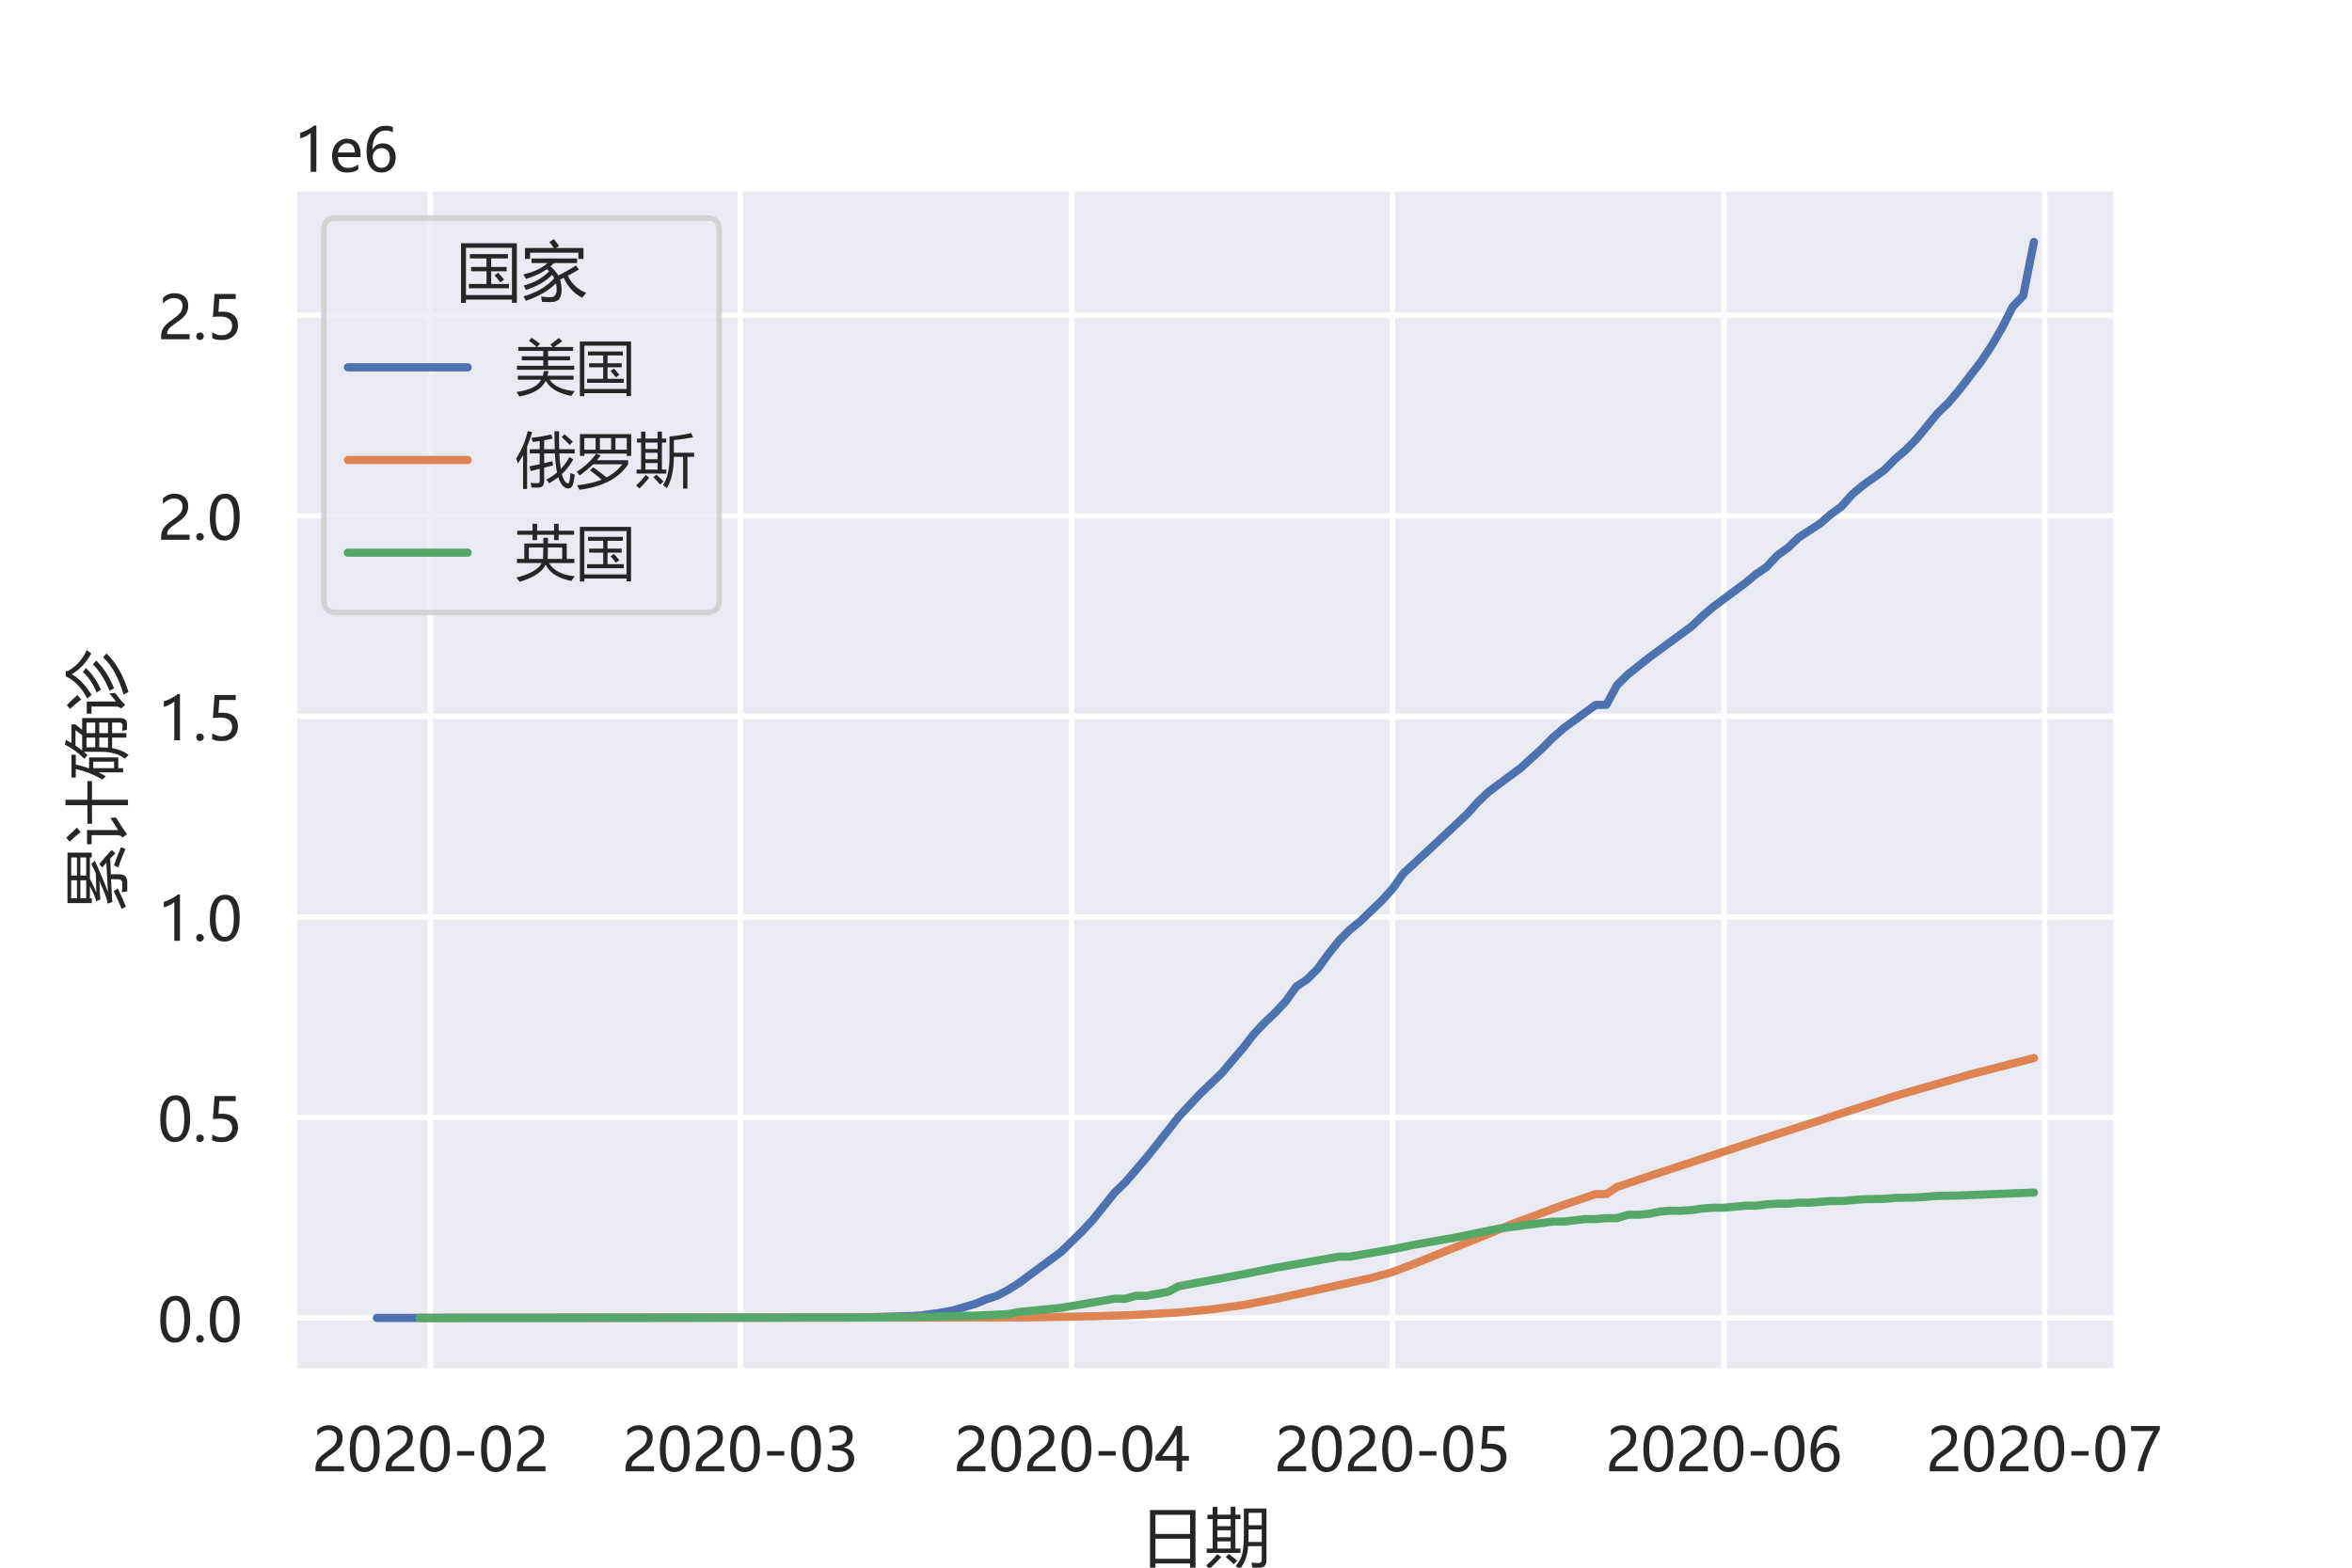 <?xml version="1.0" encoding="utf-8" standalone="no"?>
<!DOCTYPE svg PUBLIC "-//W3C//DTD SVG 1.1//EN"
  "http://www.w3.org/Graphics/SVG/1.1/DTD/svg11.dtd">
<!-- Created with matplotlib (https://matplotlib.org/) -->
<svg height="288pt" version="1.1" viewBox="0 0 432 288" width="432pt" xmlns="http://www.w3.org/2000/svg" xmlns:xlink="http://www.w3.org/1999/xlink">
 <defs>
  <style type="text/css">*{stroke-linecap:butt;stroke-linejoin:round;}</style>
 </defs>
 <g id="figure_1">
  <g id="patch_1">
   <path d="M 0 288 
L 432 288 
L 432 0 
L 0 0 
z
" style="fill:#ffffff;"/>
  </g>
  <g id="axes_1">
   <g id="patch_2">
    <path d="M 54 252 
L 388.8 252 
L 388.8 34.56 
L 54 34.56 
z
" style="fill:#eaeaf2;"/>
   </g>
   <g id="matplotlib.axis_1">
    <g id="xtick_1">
     <g id="line2d_1">
      <path clip-path="url(#p6499b16122)" d="M 79.036 252 
L 79.036 34.56 
" style="fill:none;stroke:#ffffff;stroke-linecap:round;"/>
     </g>
     <g id="text_1">
      <!-- 2020-02 -->
      <g style="fill:#262626;" transform="translate(57.305 270.293)scale(0.11 -0.11)">
       <defs>
        <path d="M 41.656 55.812 
Q 41.656 61.922 37.797 65.406 
Q 33.938 68.891 27.297 68.891 
Q 22.609 68.891 17.812 66.5 
Q 13.031 64.109 8.891 59.672 
L 8.891 68.953 
Q 12.594 72.797 17.297 74.844 
Q 22.016 76.906 28.375 76.906 
Q 38.625 76.906 44.875 71.406 
Q 51.125 65.922 51.125 56.547 
Q 51.125 48.188 47.281 42.078 
Q 43.453 35.984 34.188 29.594 
Q 24.703 23.047 21.5 20.219 
Q 18.312 17.391 17.031 14.797 
Q 15.766 12.203 15.766 8.5 
L 53.375 8.5 
L 53.375 0 
L 5.812 0 
L 5.812 3.766 
Q 5.812 10.297 7.594 14.859 
Q 9.375 19.438 13.469 23.75 
Q 17.578 28.078 26.266 34.125 
Q 35.156 40.375 38.406 45.094 
Q 41.656 49.812 41.656 55.812 
z
" id="MicrosoftYaHei-50"/>
        <path d="M 4.438 36.328 
Q 4.438 56.344 11.078 66.625 
Q 17.719 76.906 30.328 76.906 
Q 54.344 76.906 54.344 38.141 
Q 54.344 19 47.578 8.859 
Q 40.828 -1.266 28.609 -1.266 
Q 17.094 -1.266 10.766 8.344 
Q 4.438 17.969 4.438 36.328 
z
M 14.203 36.766 
Q 14.203 6.641 29.5 6.641 
Q 44.531 6.641 44.531 37.25 
Q 44.531 68.953 29.781 68.953 
Q 14.203 68.953 14.203 36.766 
z
" id="MicrosoftYaHei-48"/>
        <path d="M 36.375 26.266 
L 7.625 26.266 
L 7.625 33.641 
L 36.375 33.641 
z
" id="MicrosoftYaHei-45"/>
       </defs>
       <use xlink:href="#MicrosoftYaHei-50"/>
       <use x="58.643" xlink:href="#MicrosoftYaHei-48"/>
       <use x="117.285" xlink:href="#MicrosoftYaHei-50"/>
       <use x="175.928" xlink:href="#MicrosoftYaHei-48"/>
       <use x="234.57" xlink:href="#MicrosoftYaHei-45"/>
       <use x="277.832" xlink:href="#MicrosoftYaHei-48"/>
       <use x="336.475" xlink:href="#MicrosoftYaHei-50"/>
      </g>
     </g>
    </g>
    <g id="xtick_2">
     <g id="line2d_2">
      <path clip-path="url(#p6499b16122)" d="M 135.982 252 
L 135.982 34.56 
" style="fill:none;stroke:#ffffff;stroke-linecap:round;"/>
     </g>
     <g id="text_2">
      <!-- 2020-03 -->
      <g style="fill:#262626;" transform="translate(114.251 270.293)scale(0.11 -0.11)">
       <defs>
        <path d="M 6.984 12.641 
Q 14.75 6.641 24.516 6.641 
Q 32.328 6.641 36.891 10.469 
Q 41.453 14.312 41.453 20.75 
Q 41.453 35.109 20.906 35.109 
L 14.594 35.109 
L 14.594 43.016 
L 20.609 43.016 
Q 38.812 43.016 38.812 56.5 
Q 38.812 68.953 24.906 68.953 
Q 16.938 68.953 9.906 63.578 
L 9.906 72.609 
Q 17.328 76.906 27.25 76.906 
Q 36.922 76.906 42.781 71.844 
Q 48.641 66.797 48.641 58.734 
Q 48.641 43.891 33.5 39.656 
L 33.5 39.453 
Q 41.703 38.578 46.453 33.672 
Q 51.219 28.766 51.219 21.438 
Q 51.219 11.234 43.875 4.984 
Q 36.531 -1.266 24.312 -1.266 
Q 13.578 -1.266 6.984 2.734 
z
" id="MicrosoftYaHei-51"/>
       </defs>
       <use xlink:href="#MicrosoftYaHei-50"/>
       <use x="58.643" xlink:href="#MicrosoftYaHei-48"/>
       <use x="117.285" xlink:href="#MicrosoftYaHei-50"/>
       <use x="175.928" xlink:href="#MicrosoftYaHei-48"/>
       <use x="234.57" xlink:href="#MicrosoftYaHei-45"/>
       <use x="277.832" xlink:href="#MicrosoftYaHei-48"/>
       <use x="336.475" xlink:href="#MicrosoftYaHei-51"/>
      </g>
     </g>
    </g>
    <g id="xtick_3">
     <g id="line2d_3">
      <path clip-path="url(#p6499b16122)" d="M 196.855 252 
L 196.855 34.56 
" style="fill:none;stroke:#ffffff;stroke-linecap:round;"/>
     </g>
     <g id="text_3">
      <!-- 2020-04 -->
      <g style="fill:#262626;" transform="translate(175.124 270.293)scale(0.11 -0.11)">
       <defs>
        <path d="M 45.406 75.641 
L 45.406 25.688 
L 56.734 25.688 
L 56.734 17.781 
L 45.406 17.781 
L 45.406 0 
L 36.141 0 
L 36.141 17.781 
L 0.828 17.781 
L 0.828 25.25 
Q 10.25 35.844 19.766 49.656 
Q 29.297 63.484 35.5 75.641 
z
M 11.578 25.688 
L 36.141 25.688 
L 36.141 61.719 
Q 31.062 52.594 25.25 44.016 
Q 19.438 35.453 11.578 25.688 
z
" id="MicrosoftYaHei-52"/>
       </defs>
       <use xlink:href="#MicrosoftYaHei-50"/>
       <use x="58.643" xlink:href="#MicrosoftYaHei-48"/>
       <use x="117.285" xlink:href="#MicrosoftYaHei-50"/>
       <use x="175.928" xlink:href="#MicrosoftYaHei-48"/>
       <use x="234.57" xlink:href="#MicrosoftYaHei-45"/>
       <use x="277.832" xlink:href="#MicrosoftYaHei-48"/>
       <use x="336.475" xlink:href="#MicrosoftYaHei-52"/>
      </g>
     </g>
    </g>
    <g id="xtick_4">
     <g id="line2d_4">
      <path clip-path="url(#p6499b16122)" d="M 255.764 252 
L 255.764 34.56 
" style="fill:none;stroke:#ffffff;stroke-linecap:round;"/>
     </g>
     <g id="text_4">
      <!-- 2020-05 -->
      <g style="fill:#262626;" transform="translate(234.033 270.293)scale(0.11 -0.11)">
       <defs>
        <path d="M 51.469 23.344 
Q 51.469 12.25 44.109 5.469 
Q 36.766 -1.312 24.359 -1.312 
Q 13.719 -1.312 8.5 1.859 
L 8.5 11.625 
Q 16.156 6.641 24.125 6.641 
Q 32.031 6.641 36.891 11 
Q 41.75 15.375 41.75 22.609 
Q 41.75 29.828 36.688 33.859 
Q 31.641 37.891 22.406 37.891 
Q 15.281 37.891 9.578 37.25 
L 12.359 75.641 
L 47.703 75.641 
L 47.703 67.234 
L 20.406 67.234 
L 18.844 45.797 
L 25.734 46.094 
Q 37.75 46.094 44.609 40.109 
Q 51.469 34.125 51.469 23.344 
z
" id="MicrosoftYaHei-53"/>
       </defs>
       <use xlink:href="#MicrosoftYaHei-50"/>
       <use x="58.643" xlink:href="#MicrosoftYaHei-48"/>
       <use x="117.285" xlink:href="#MicrosoftYaHei-50"/>
       <use x="175.928" xlink:href="#MicrosoftYaHei-48"/>
       <use x="234.57" xlink:href="#MicrosoftYaHei-45"/>
       <use x="277.832" xlink:href="#MicrosoftYaHei-48"/>
       <use x="336.475" xlink:href="#MicrosoftYaHei-53"/>
      </g>
     </g>
    </g>
    <g id="xtick_5">
     <g id="line2d_5">
      <path clip-path="url(#p6499b16122)" d="M 316.636 252 
L 316.636 34.56 
" style="fill:none;stroke:#ffffff;stroke-linecap:round;"/>
     </g>
     <g id="text_5">
      <!-- 2020-06 -->
      <g style="fill:#262626;" transform="translate(294.905 270.293)scale(0.11 -0.11)">
       <defs>
        <path d="M 49.703 65.922 
Q 43.797 68.953 37.359 68.953 
Q 27.547 68.953 21.578 60.406 
Q 15.625 51.859 15.531 37.062 
L 15.766 37.062 
Q 21.141 47.469 32.906 47.469 
Q 42.719 47.469 48.578 41.062 
Q 54.438 34.672 54.438 24.078 
Q 54.438 12.984 47.672 5.859 
Q 40.922 -1.266 30.422 -1.266 
Q 18.891 -1.266 12.328 7.734 
Q 5.766 16.75 5.766 33.297 
Q 5.766 53.328 14.375 65.109 
Q 23 76.906 37.062 76.906 
Q 45.125 76.906 49.703 74.703 
z
M 16.109 24.75 
Q 16.109 17.281 20.094 11.953 
Q 24.078 6.641 30.672 6.641 
Q 36.922 6.641 40.828 11.234 
Q 44.734 15.828 44.734 23.047 
Q 44.734 30.859 41.047 35.203 
Q 37.359 39.547 30.562 39.547 
Q 24.125 39.547 20.109 35.156 
Q 16.109 30.766 16.109 24.75 
z
" id="MicrosoftYaHei-54"/>
       </defs>
       <use xlink:href="#MicrosoftYaHei-50"/>
       <use x="58.643" xlink:href="#MicrosoftYaHei-48"/>
       <use x="117.285" xlink:href="#MicrosoftYaHei-50"/>
       <use x="175.928" xlink:href="#MicrosoftYaHei-48"/>
       <use x="234.57" xlink:href="#MicrosoftYaHei-45"/>
       <use x="277.832" xlink:href="#MicrosoftYaHei-48"/>
       <use x="336.475" xlink:href="#MicrosoftYaHei-54"/>
      </g>
     </g>
    </g>
    <g id="xtick_6">
     <g id="line2d_6">
      <path clip-path="url(#p6499b16122)" d="M 375.545 252 
L 375.545 34.56 
" style="fill:none;stroke:#ffffff;stroke-linecap:round;"/>
     </g>
     <g id="text_6">
      <!-- 2020-07 -->
      <g style="fill:#262626;" transform="translate(353.814 270.293)scale(0.11 -0.11)">
       <defs>
        <path d="M 53.469 69.734 
Q 41.547 48.922 34.734 31.219 
Q 27.938 13.531 26.312 0 
L 16.359 0 
Q 18.172 13.328 24.906 30.422 
Q 31.641 47.516 42.922 67.188 
L 5.422 67.188 
L 5.422 75.641 
L 53.469 75.641 
z
" id="MicrosoftYaHei-55"/>
       </defs>
       <use xlink:href="#MicrosoftYaHei-50"/>
       <use x="58.643" xlink:href="#MicrosoftYaHei-48"/>
       <use x="117.285" xlink:href="#MicrosoftYaHei-50"/>
       <use x="175.928" xlink:href="#MicrosoftYaHei-48"/>
       <use x="234.57" xlink:href="#MicrosoftYaHei-45"/>
       <use x="277.832" xlink:href="#MicrosoftYaHei-48"/>
       <use x="336.475" xlink:href="#MicrosoftYaHei-55"/>
      </g>
     </g>
    </g>
    <g id="text_7">
     <!-- 日期 -->
     <g style="fill:#262626;" transform="translate(209.4 286.62)scale(0.12 -0.12)">
      <defs>
       <path d="M 15.234 76.703 
L 84.859 76.703 
L 84.859 -11.969 
L 76.562 -11.969 
L 76.562 -5.031 
L 23.531 -5.031 
L 23.531 -11.969 
L 15.234 -11.969 
z
M 23.531 32.859 
L 23.531 2.094 
L 76.562 2.094 
L 76.562 32.859 
z
M 23.531 69.391 
L 23.531 40.188 
L 76.562 40.188 
L 76.562 69.391 
z
" id="MicrosoftYaHei-26085"/>
       <path d="M 58.891 79.156 
L 93.453 79.156 
L 93.453 -0.047 
Q 93.453 -11.578 82.516 -11.578 
Q 77.047 -11.578 71.781 -11.281 
Q 71.391 -8.062 70.609 -3.766 
Q 77.734 -4.438 80.859 -4.438 
Q 86.234 -4.438 86.234 0.922 
L 86.234 21.438 
L 65.328 21.438 
Q 64.266 0.047 52.344 -14.109 
Q 49.703 -11.375 46.484 -8.641 
Q 54.391 0.438 56.547 10.203 
Q 58.891 19.578 58.891 42.828 
z
M 1.953 17.828 
L 11.141 17.828 
L 11.141 62.938 
L 3.125 62.938 
L 3.125 69.578 
L 11.141 69.578 
L 11.141 81.5 
L 18.359 81.5 
L 18.359 69.578 
L 38.672 69.578 
L 38.672 81.891 
L 45.906 81.891 
L 45.906 69.578 
L 53.812 69.578 
L 53.812 62.938 
L 45.906 62.938 
L 45.906 17.828 
L 53.719 17.828 
L 53.719 11.188 
L 1.953 11.188 
z
M 65.766 27.875 
L 86.234 27.875 
L 86.234 47.016 
L 66.109 47.016 
Q 66.219 34.422 65.766 27.875 
z
M 86.234 72.516 
L 66.109 72.516 
L 66.109 53.469 
L 86.234 53.469 
z
M 18.359 17.828 
L 38.672 17.828 
L 38.672 28.766 
L 18.359 28.766 
z
M 18.359 35.016 
L 38.672 35.016 
L 38.672 45.844 
L 18.359 45.844 
z
M 18.359 52.094 
L 38.672 52.094 
L 38.672 62.938 
L 18.359 62.938 
z
M 18.359 9.328 
L 24.312 4.641 
Q 14.453 -6 6.344 -13.234 
Q 4.297 -10.891 1.172 -8.062 
Q 10.453 -0.141 18.359 9.328 
z
M 31.156 4.734 
L 35.844 9.516 
Q 42.672 4.438 48.734 -0.734 
L 43.562 -6.297 
Q 38.094 -0.828 31.156 4.734 
z
" id="MicrosoftYaHei-26399"/>
      </defs>
      <use xlink:href="#MicrosoftYaHei-26085"/>
      <use x="100" xlink:href="#MicrosoftYaHei-26399"/>
     </g>
    </g>
   </g>
   <g id="matplotlib.axis_2">
    <g id="ytick_1">
     <g id="line2d_7">
      <path clip-path="url(#p6499b16122)" d="M 54 242.117 
L 388.8 242.117 
" style="fill:none;stroke:#ffffff;stroke-linecap:round;"/>
     </g>
     <g id="text_8">
      <!-- 0.0 -->
      <g style="fill:#262626;" transform="translate(28.95 246.513)scale(0.11 -0.11)">
       <defs>
        <path d="M 5.812 5.031 
Q 5.812 7.672 7.609 9.469 
Q 9.422 11.281 12.109 11.281 
Q 14.844 11.281 16.641 9.453 
Q 18.453 7.625 18.453 5.031 
Q 18.453 2.484 16.641 0.656 
Q 14.844 -1.172 12.062 -1.172 
Q 9.375 -1.172 7.594 0.656 
Q 5.812 2.484 5.812 5.031 
z
" id="MicrosoftYaHei-46"/>
       </defs>
       <use xlink:href="#MicrosoftYaHei-48"/>
       <use x="58.643" xlink:href="#MicrosoftYaHei-46"/>
       <use x="82.715" xlink:href="#MicrosoftYaHei-48"/>
      </g>
     </g>
    </g>
    <g id="ytick_2">
     <g id="line2d_8">
      <path clip-path="url(#p6499b16122)" d="M 54 205.278 
L 388.8 205.278 
" style="fill:none;stroke:#ffffff;stroke-linecap:round;"/>
     </g>
     <g id="text_9">
      <!-- 0.5 -->
      <g style="fill:#262626;" transform="translate(28.95 209.675)scale(0.11 -0.11)">
       <use xlink:href="#MicrosoftYaHei-48"/>
       <use x="58.643" xlink:href="#MicrosoftYaHei-46"/>
       <use x="82.715" xlink:href="#MicrosoftYaHei-53"/>
      </g>
     </g>
    </g>
    <g id="ytick_3">
     <g id="line2d_9">
      <path clip-path="url(#p6499b16122)" d="M 54 168.44 
L 388.8 168.44 
" style="fill:none;stroke:#ffffff;stroke-linecap:round;"/>
     </g>
     <g id="text_10">
      <!-- 1.0 -->
      <g style="fill:#262626;" transform="translate(28.95 172.837)scale(0.11 -0.11)">
       <defs>
        <path d="M 27.828 0 
L 27.828 64.703 
Q 25.594 62.453 20.234 59.672 
Q 14.891 56.891 10.359 55.766 
L 10.359 65.141 
Q 16.359 66.797 23.188 70.438 
Q 30.031 74.078 33.688 77.297 
L 37.312 77.297 
L 37.312 0 
z
" id="MicrosoftYaHei-49"/>
       </defs>
       <use xlink:href="#MicrosoftYaHei-49"/>
       <use x="58.643" xlink:href="#MicrosoftYaHei-46"/>
       <use x="82.715" xlink:href="#MicrosoftYaHei-48"/>
      </g>
     </g>
    </g>
    <g id="ytick_4">
     <g id="line2d_10">
      <path clip-path="url(#p6499b16122)" d="M 54 131.602 
L 388.8 131.602 
" style="fill:none;stroke:#ffffff;stroke-linecap:round;"/>
     </g>
     <g id="text_11">
      <!-- 1.5 -->
      <g style="fill:#262626;" transform="translate(28.95 135.999)scale(0.11 -0.11)">
       <use xlink:href="#MicrosoftYaHei-49"/>
       <use x="58.643" xlink:href="#MicrosoftYaHei-46"/>
       <use x="82.715" xlink:href="#MicrosoftYaHei-53"/>
      </g>
     </g>
    </g>
    <g id="ytick_5">
     <g id="line2d_11">
      <path clip-path="url(#p6499b16122)" d="M 54 94.764 
L 388.8 94.764 
" style="fill:none;stroke:#ffffff;stroke-linecap:round;"/>
     </g>
     <g id="text_12">
      <!-- 2.0 -->
      <g style="fill:#262626;" transform="translate(28.95 99.161)scale(0.11 -0.11)">
       <use xlink:href="#MicrosoftYaHei-50"/>
       <use x="58.643" xlink:href="#MicrosoftYaHei-46"/>
       <use x="82.715" xlink:href="#MicrosoftYaHei-48"/>
      </g>
     </g>
    </g>
    <g id="ytick_6">
     <g id="line2d_12">
      <path clip-path="url(#p6499b16122)" d="M 54 57.926 
L 388.8 57.926 
" style="fill:none;stroke:#ffffff;stroke-linecap:round;"/>
     </g>
     <g id="text_13">
      <!-- 2.5 -->
      <g style="fill:#262626;" transform="translate(28.95 62.323)scale(0.11 -0.11)">
       <use xlink:href="#MicrosoftYaHei-50"/>
       <use x="58.643" xlink:href="#MicrosoftYaHei-46"/>
       <use x="82.715" xlink:href="#MicrosoftYaHei-53"/>
      </g>
     </g>
    </g>
    <g id="text_14">
     <!-- 累计确诊 -->
     <g style="fill:#262626;" transform="translate(21.967 167.28)rotate(-90)scale(0.12 -0.12)">
      <defs>
       <path d="M 71.094 31.109 
Q 84.766 19.969 92.875 12.062 
L 87.5 6.594 
Q 83.688 10.547 79.641 14.406 
Q 67.719 13.922 55.562 13.375 
L 55.562 0.344 
Q 55.562 -11.766 43.359 -11.766 
Q 37.109 -11.766 29.391 -11.672 
Q 28.812 -7.766 27.938 -3.562 
Q 35.453 -4.25 41.406 -4.25 
Q 47.953 -4.25 47.953 2.875 
L 47.953 13.031 
Q 34.859 12.406 21.484 11.766 
Q 17.188 11.578 13.188 10.984 
L 10.547 18.406 
Q 16.5 19.094 23.922 21.922 
Q 33.938 25.781 45.562 31 
Q 33.406 30.609 23.922 30.031 
Q 19.234 29.734 16.891 29.438 
L 14.359 35.891 
Q 19.234 36.859 24.219 39.109 
Q 30.766 42.047 37.156 45.453 
L 18.844 45.453 
L 18.844 42.625 
L 11.422 42.625 
L 11.422 79.734 
L 88.672 79.734 
L 88.672 42.625 
L 81.25 42.625 
L 81.25 45.453 
L 48.828 45.453 
Q 38.031 39.984 27.547 35.5 
Q 40.328 35.844 57.328 36.469 
Q 64.062 39.656 71.297 43.312 
L 76.375 38.031 
Q 53.031 27 28.516 17.922 
Q 53.172 19 73.188 20.266 
Q 69.625 23.438 65.922 26.516 
z
M 53.609 51.125 
L 81.25 51.125 
L 81.25 60.016 
L 53.609 60.016 
z
M 18.844 51.125 
L 46.391 51.125 
L 46.391 60.016 
L 18.844 60.016 
z
M 81.25 74.078 
L 53.609 74.078 
L 53.609 65.281 
L 81.25 65.281 
z
M 18.844 65.281 
L 46.391 65.281 
L 46.391 74.078 
L 18.844 74.078 
z
M 29.594 8.938 
L 33.984 2.875 
Q 19.734 -4.25 5.953 -9.625 
Q 4.5 -6.594 2.547 -3.078 
Q 17.094 2.594 29.594 8.938 
z
M 69.234 8.547 
Q 83.797 3.656 97.172 -2.297 
L 94.141 -8.938 
Q 81.062 -2.984 65.922 2.094 
z
" id="MicrosoftYaHei-32047"/>
       <path d="M 32.812 49.266 
L 61.234 49.266 
L 61.234 82.859 
L 69.625 82.859 
L 69.625 49.266 
L 98.25 49.266 
L 98.25 42.234 
L 69.625 42.234 
L 69.625 -12.844 
L 61.234 -12.844 
L 61.234 42.234 
L 32.812 42.234 
z
M 41.797 14.109 
Q 42.094 9.031 42.484 5.609 
Q 26.859 -4.156 16.703 -11.375 
L 12.016 -4.734 
Q 15.438 -1.812 15.438 4.156 
L 15.438 42.828 
L 1.562 42.828 
L 1.562 49.859 
L 23.25 49.859 
L 23.25 2.391 
Q 31.734 7.562 41.797 14.109 
z
M 11.531 81.594 
Q 22.172 70.656 26.953 65.375 
L 20.125 59.625 
Q 13.969 67.719 5.562 76.422 
z
" id="MicrosoftYaHei-35745"/>
       <path d="M 32.422 53.953 
Q 46.188 67.719 54 83.734 
L 61.422 82.375 
Q 59.078 77.984 56.547 73.781 
L 84.969 73.781 
L 84.969 67.625 
L 76.703 57.281 
L 94.734 57.281 
L 94.734 -0.828 
Q 94.734 -11.375 85.547 -11.375 
Q 80.375 -11.375 76.656 -11.188 
Q 76.078 -7.766 75.203 -4.047 
Q 80.562 -4.547 83.297 -4.547 
Q 87.797 -4.547 87.797 0.25 
L 87.797 11.469 
L 71.688 11.469 
L 71.688 -10.297 
L 64.75 -10.297 
L 64.75 11.469 
L 48.641 11.469 
Q 46 -4.109 38.188 -13.812 
Q 35.75 -10.984 32.516 -7.953 
Q 43.062 4.547 43.062 28.766 
L 43.062 54.781 
Q 40.578 51.812 37.984 48.969 
Q 35.641 51.219 32.422 53.953 
z
M 0.484 26.422 
Q 11.578 44.281 16.656 67.047 
L 3.609 67.047 
L 3.609 73.688 
L 38.578 73.688 
L 38.578 67.047 
L 23.578 67.047 
Q 21.188 56.453 17.625 46.734 
L 34.375 46.734 
L 34.375 2 
L 17.969 2 
L 17.969 -5.422 
L 11.531 -5.422 
L 11.531 32.172 
Q 8.734 26.422 5.469 21.047 
Q 3.516 23.391 0.484 26.422 
z
M 27.938 8.453 
L 27.938 40.281 
L 17.969 40.281 
L 17.969 8.453 
z
M 76.172 67.531 
L 52.594 67.531 
Q 49.031 62.203 45.062 57.281 
L 68.5 57.281 
z
M 71.688 17.719 
L 87.797 17.719 
L 87.797 31.109 
L 71.688 31.109 
z
M 87.797 50.641 
L 71.688 50.641 
L 71.688 37.359 
L 87.797 37.359 
z
M 49.469 17.719 
L 64.75 17.719 
L 64.75 31.109 
L 50 31.109 
Q 50 28.766 49.469 17.719 
z
M 50 37.359 
L 64.75 37.359 
L 64.75 50.641 
L 50 50.641 
z
" id="MicrosoftYaHei-30830"/>
       <path d="M 32.328 15.578 
Q 32.719 10.594 33.406 6.984 
Q 24.516 0.25 19.344 -4.047 
Q 17.281 -5.906 14.938 -8.547 
L 9.375 -2.391 
Q 12.406 0.828 12.406 6.594 
L 12.406 43.016 
L 1.375 43.016 
L 1.375 50.25 
L 20.016 50.25 
L 20.016 5.516 
Q 25.875 10.203 32.328 15.578 
z
M 14.547 80.812 
Q 22.172 73.297 29.984 64.594 
L 23.141 58.844 
Q 15.141 69.188 8.688 75.828 
z
M 67.578 82.469 
L 66.219 80.031 
Q 76.469 60.5 98.734 50.344 
Q 95.516 46.141 93.453 43.219 
Q 71.391 56.109 61.922 73.297 
Q 53.125 57.281 30.078 42.719 
Q 27.047 46.734 24.609 49.562 
Q 49.125 61.969 58.594 82.469 
z
M 30.672 -6.109 
Q 68.953 5.125 87.797 25.344 
L 93.562 20.062 
Q 73.734 -1.219 34.672 -13.625 
Q 32.719 -9.812 30.672 -6.109 
z
M 33.797 35.203 
Q 54.594 43.797 65.047 56.203 
L 71.188 51.609 
Q 59.281 38.141 38.094 28.469 
Q 35.844 32.078 33.797 35.203 
z
M 36.422 15.375 
Q 62.016 25.828 77.047 40.875 
L 82.625 35.688 
Q 66.797 19.391 40.531 8.453 
Q 39.062 11.078 36.422 15.375 
z
" id="MicrosoftYaHei-35786"/>
      </defs>
      <use xlink:href="#MicrosoftYaHei-32047"/>
      <use x="100" xlink:href="#MicrosoftYaHei-35745"/>
      <use x="200" xlink:href="#MicrosoftYaHei-30830"/>
      <use x="300" xlink:href="#MicrosoftYaHei-35786"/>
     </g>
    </g>
    <g id="text_15">
     <!-- 1e6 -->
     <g style="fill:#262626;" transform="translate(54 31.56)scale(0.11 -0.11)">
      <defs>
       <path d="M 52.547 24.562 
L 14.75 24.562 
Q 14.984 15.922 19.469 11.203 
Q 23.969 6.5 32.031 6.5 
Q 41.109 6.5 48.688 12.312 
L 48.688 3.766 
Q 41.547 -1.266 29.781 -1.266 
Q 18.062 -1.266 11.5 6.156 
Q 4.938 13.578 4.938 26.766 
Q 4.938 39.156 12.141 47.219 
Q 19.344 55.281 30.031 55.281 
Q 40.625 55.281 46.578 48.469 
Q 52.547 41.656 52.547 29.391 
z
M 42.969 32.234 
Q 42.922 39.547 39.5 43.547 
Q 36.078 47.562 29.891 47.562 
Q 24.172 47.562 20 43.312 
Q 15.828 39.062 14.75 32.234 
z
" id="MicrosoftYaHei-101"/>
      </defs>
      <use xlink:href="#MicrosoftYaHei-49"/>
      <use x="58.643" xlink:href="#MicrosoftYaHei-101"/>
      <use x="115.381" xlink:href="#MicrosoftYaHei-54"/>
     </g>
    </g>
   </g>
   <g id="line2d_13">
    <path clip-path="url(#p6499b16122)" d="M 69.218 242.116 
L 157.582 242.043 
L 167.4 241.773 
L 169.364 241.644 
L 173.291 241.067 
L 175.255 240.671 
L 179.182 239.511 
L 181.145 238.694 
L 183.109 238.046 
L 185.073 237.019 
L 187.036 235.792 
L 194.891 229.989 
L 198.818 226.149 
L 200.782 224.017 
L 204.709 219.112 
L 206.673 217.216 
L 210.6 212.648 
L 214.527 207.696 
L 216.491 205.159 
L 220.418 200.967 
L 224.345 197.197 
L 228.273 192.588 
L 230.236 190.04 
L 232.2 187.938 
L 234.164 186.081 
L 236.127 183.992 
L 238.091 181.247 
L 240.055 179.939 
L 242.018 177.984 
L 243.982 175.285 
L 245.945 172.802 
L 247.909 170.829 
L 249.873 169.225 
L 253.8 165.449 
L 255.764 163.281 
L 257.727 160.497 
L 263.618 155.04 
L 269.509 149.508 
L 271.473 147.308 
L 273.436 145.446 
L 279.327 141.078 
L 283.255 137.497 
L 285.218 135.516 
L 287.182 133.798 
L 293.073 129.498 
L 295.036 129.498 
L 297 125.874 
L 298.964 123.926 
L 302.891 120.809 
L 310.745 115.035 
L 312.709 113.168 
L 314.673 111.487 
L 320.564 107.112 
L 322.527 105.486 
L 324.491 104.146 
L 326.455 102.03 
L 328.418 100.618 
L 330.382 98.732 
L 334.309 96.172 
L 336.273 94.475 
L 338.236 93.044 
L 340.2 90.815 
L 342.164 89.177 
L 346.091 86.352 
L 348.055 84.356 
L 350.018 82.676 
L 351.982 80.678 
L 355.909 75.89 
L 357.873 73.995 
L 359.836 71.671 
L 363.764 66.568 
L 365.727 63.632 
L 367.691 60.296 
L 369.655 56.38 
L 371.618 54.311 
L 373.582 44.444 
L 373.582 44.444 
" style="fill:none;stroke:#4c72b0;stroke-linecap:round;stroke-width:1.5;"/>
   </g>
   <g id="line2d_14">
    <path clip-path="url(#p6499b16122)" d="M 77.073 242.116 
L 189 242.023 
L 200.782 241.811 
L 208.636 241.564 
L 216.491 241.116 
L 222.382 240.562 
L 228.273 239.758 
L 234.164 238.645 
L 251.836 234.793 
L 255.764 233.686 
L 259.691 232.193 
L 273.436 226.668 
L 277.364 225.006 
L 287.182 221.358 
L 293.073 219.372 
L 295.036 219.372 
L 297 218.065 
L 302.891 216.077 
L 322.527 209.617 
L 348.055 201.351 
L 361.8 197.404 
L 371.618 194.879 
L 373.582 194.386 
L 373.582 194.386 
" style="fill:none;stroke:#dd8452;stroke-linecap:round;stroke-width:1.5;"/>
   </g>
   <g id="line2d_15">
    <path clip-path="url(#p6499b16122)" d="M 77.073 242.116 
L 163.473 242.033 
L 179.182 241.698 
L 185.073 241.414 
L 187.036 241.042 
L 194.891 240.264 
L 204.709 238.594 
L 206.673 238.594 
L 208.636 238.046 
L 210.6 238.046 
L 214.527 237.322 
L 216.491 236.297 
L 222.382 235.2 
L 228.273 234.109 
L 234.164 232.926 
L 242.018 231.547 
L 245.945 230.856 
L 247.909 230.856 
L 255.764 229.499 
L 259.691 228.688 
L 267.545 227.3 
L 275.4 225.682 
L 285.218 224.422 
L 287.182 224.422 
L 291.109 223.962 
L 293.073 223.962 
L 295.036 223.785 
L 297 223.785 
L 298.964 223.17 
L 300.927 223.17 
L 302.891 222.993 
L 304.855 222.576 
L 306.818 222.427 
L 308.782 222.427 
L 310.745 222.288 
L 312.709 222.016 
L 314.673 221.873 
L 316.636 221.873 
L 320.564 221.498 
L 322.527 221.498 
L 324.491 221.243 
L 326.455 221.129 
L 328.418 221.129 
L 330.382 220.942 
L 332.345 220.942 
L 336.273 220.647 
L 338.236 220.647 
L 342.164 220.317 
L 346.091 220.245 
L 348.055 220.069 
L 351.982 219.979 
L 355.909 219.695 
L 359.836 219.624 
L 373.582 219.081 
L 373.582 219.081 
" style="fill:none;stroke:#55a868;stroke-linecap:round;stroke-width:1.5;"/>
   </g>
   <g id="line2d_16"/>
   <g id="line2d_17"/>
   <g id="line2d_18"/>
   <g id="patch_3">
    <path d="M 54 252 
L 54 34.56 
" style="fill:none;stroke:#ffffff;stroke-linecap:square;stroke-linejoin:miter;stroke-width:1.25;"/>
   </g>
   <g id="patch_4">
    <path d="M 388.8 252 
L 388.8 34.56 
" style="fill:none;stroke:#ffffff;stroke-linecap:square;stroke-linejoin:miter;stroke-width:1.25;"/>
   </g>
   <g id="patch_5">
    <path d="M 54 252 
L 388.8 252 
" style="fill:none;stroke:#ffffff;stroke-linecap:square;stroke-linejoin:miter;stroke-width:1.25;"/>
   </g>
   <g id="patch_6">
    <path d="M 54 34.56 
L 388.8 34.56 
" style="fill:none;stroke:#ffffff;stroke-linecap:square;stroke-linejoin:miter;stroke-width:1.25;"/>
   </g>
   <g id="legend_1">
    <g id="patch_7">
     <path d="M 61.7 112.519 
L 129.9 112.519 
Q 132.1 112.519 132.1 110.319 
L 132.1 42.26 
Q 132.1 40.06 129.9 40.06 
L 61.7 40.06 
Q 59.5 40.06 59.5 42.26 
L 59.5 110.319 
Q 59.5 112.519 61.7 112.519 
z
" style="fill:#eaeaf2;opacity:0.8;stroke:#cccccc;stroke-linejoin:miter;"/>
    </g>
    <g id="text_16">
     <!-- 国家 -->
     <g style="fill:#262626;" transform="translate(83.8 54.053)scale(0.12 -0.12)">
      <defs>
       <path d="M 7.328 78.078 
L 92.781 78.078 
L 92.781 -13.031 
L 85.25 -13.031 
L 85.25 -8.156 
L 14.844 -8.156 
L 14.844 -13.141 
L 7.328 -13.141 
z
M 85.25 71.141 
L 14.844 71.141 
L 14.844 -1.219 
L 85.25 -1.219 
z
M 19.344 15.766 
L 46.297 15.766 
L 46.297 35.109 
L 22.75 35.109 
L 22.75 41.75 
L 46.297 41.75 
L 46.297 54.828 
L 20.906 54.828 
L 20.906 61.469 
L 79.109 61.469 
L 79.109 54.828 
L 53.516 54.828 
L 53.516 41.75 
L 77.156 41.75 
L 77.156 35.109 
L 53.516 35.109 
L 53.516 15.766 
L 80.672 15.766 
L 80.672 9.125 
L 19.344 9.125 
z
M 58.594 28.859 
L 64.062 32.953 
Q 69.438 27.391 73.25 22.516 
L 67.484 18.109 
Q 62.797 24.469 58.594 28.859 
z
" id="MicrosoftYaHei-22269"/>
       <path d="M 3.031 -3.266 
Q 32.516 5.172 50 24.312 
Q 48.641 27.156 46.828 29.734 
Q 32.281 14.703 6.641 6.594 
Q 5.172 9.906 3.125 13.234 
Q 28.266 20.172 42.234 35.25 
Q 40.625 36.859 38.719 38.422 
Q 25.781 29.25 6.938 23.391 
Q 5.078 26.609 2.547 30.328 
Q 25.828 35.5 39.844 47.703 
L 15.234 47.703 
L 15.234 54.734 
L 84.969 54.734 
L 84.969 47.703 
L 49.516 47.703 
Q 47.016 45.062 44.141 42.625 
Q 51.812 36.422 56.062 28.766 
Q 71.344 36.234 83.203 44.094 
L 87.797 37.844 
Q 79.828 33.062 70.844 28.375 
Q 79.5 9.625 98.922 2.203 
Q 95.703 -1.516 92.875 -5.422 
Q 73.781 4.344 64.547 25.141 
Q 61.766 23.781 58.891 22.359 
Q 64.453 1.609 57.125 -7.859 
Q 53.609 -12.062 43.656 -12.062 
Q 39.75 -12.062 31.344 -11.766 
Q 30.766 -7.953 29.891 -3.656 
Q 37.5 -4.547 43.453 -4.547 
Q 54 -5.125 53.719 8.156 
Q 53.562 12.547 52.641 16.609 
Q 35.359 -0.438 6.547 -10.016 
Q 5.078 -6.781 3.031 -3.266 
z
M 5.172 70.75 
L 49.312 70.75 
Q 46.438 75.094 42.578 80.031 
L 49.422 84.422 
Q 53.812 79.047 57.422 73.781 
L 52.438 70.75 
L 94.734 70.75 
L 94.734 54.047 
L 86.922 54.047 
L 86.922 63.531 
L 12.984 63.531 
L 12.984 54.047 
L 5.172 54.047 
z
" id="MicrosoftYaHei-23478"/>
      </defs>
      <use xlink:href="#MicrosoftYaHei-22269"/>
      <use x="100" xlink:href="#MicrosoftYaHei-23478"/>
     </g>
    </g>
    <g id="line2d_19">
     <path d="M 63.9 67.479 
L 85.9 67.479 
" style="fill:none;stroke:#4c72b0;stroke-linecap:round;stroke-width:1.5;"/>
    </g>
    <g id="line2d_20"/>
    <g id="text_17">
     <!-- 美国 -->
     <g style="fill:#262626;" transform="translate(94.7 71.329)scale(0.11 -0.11)">
      <defs>
       <path d="M 2.344 37.547 
L 46.188 37.547 
L 46.188 46.734 
L 10.359 46.734 
L 10.359 53.375 
L 46.188 53.375 
L 46.188 62.359 
L 4.5 62.359 
L 4.5 69 
L 35.297 69 
Q 30.281 73.344 22.266 79.438 
L 26.766 84.328 
Q 35.25 78.562 40.922 74.266 
L 35.75 69 
L 61.719 69 
L 58.109 73.094 
Q 65.828 78.469 72.078 83.938 
L 77.828 78.469 
Q 71.578 73.781 64.312 69 
L 96.094 69 
L 96.094 62.359 
L 54.203 62.359 
L 54.203 53.375 
L 90.828 53.375 
L 90.828 46.734 
L 54.203 46.734 
L 54.203 37.547 
L 97.859 37.547 
L 97.859 30.906 
L 2.344 30.906 
z
M 98.641 -4.734 
Q 94.922 -9.719 92.969 -12.844 
Q 60.891 -6.547 50.25 12.547 
Q 40.719 -7.625 6.344 -13.625 
Q 4.391 -10.297 1.562 -6.203 
Q 34.375 -1.656 42.828 14.312 
L 3.719 14.312 
L 3.719 20.953 
L 45.516 20.953 
Q 46.484 24.359 47.078 28.766 
L 55.078 28.766 
Q 54.297 24.469 53.328 20.953 
L 96.875 20.953 
L 96.875 14.312 
L 56.734 14.312 
Q 68.172 -2.156 98.641 -4.734 
z
" id="MicrosoftYaHei-32654"/>
      </defs>
      <use xlink:href="#MicrosoftYaHei-32654"/>
      <use x="100" xlink:href="#MicrosoftYaHei-22269"/>
     </g>
    </g>
    <g id="line2d_21">
     <path d="M 63.9 84.506 
L 85.9 84.506 
" style="fill:none;stroke:#dd8452;stroke-linecap:round;stroke-width:1.5;"/>
    </g>
    <g id="line2d_22"/>
    <g id="text_18">
     <!-- 俄罗斯 -->
     <g style="fill:#262626;" transform="translate(94.7 88.356)scale(0.11 -0.11)">
      <defs>
       <path d="M 51.266 2.203 
Q 61.234 7.375 69.234 14.203 
Q 66.609 27.094 65.672 45.953 
L 47.75 45.953 
L 47.75 29.734 
Q 54.391 31.297 61.719 33.062 
Q 62.016 28.953 62.406 25.828 
Q 54.547 23.875 47.75 22.219 
L 47.75 1.312 
Q 47.75 -6 45.406 -8.453 
Q 42.969 -11.078 36.031 -11.188 
Q 31.547 -11.281 26.562 -10.984 
Q 26.172 -6.688 25 -2.984 
Q 30.766 -3.859 34.859 -3.859 
Q 38.188 -3.859 39.359 -2.781 
Q 40.328 -1.906 40.328 1.703 
L 40.328 20.359 
Q 31.781 18.219 25.297 16.547 
L 23.047 24.359 
Q 30.953 25.984 40.328 28.031 
L 40.328 45.953 
L 23.641 45.953 
L 23.641 52.984 
L 40.328 52.984 
L 40.328 66.703 
Q 34.281 65.766 28.516 65.094 
Q 27.828 68.406 26.469 72.125 
Q 41.797 73.578 59.578 77.688 
L 61.812 70.656 
Q 54.594 69.141 47.75 67.922 
L 47.75 52.984 
L 65.375 52.984 
Q 64.984 66.016 64.844 83.062 
L 72.562 83.062 
Q 72.312 67.391 72.797 52.984 
L 98.641 52.984 
L 98.641 45.953 
L 73.047 45.953 
Q 73.828 30.516 75.484 20.062 
Q 83.938 28.859 89.656 39.891 
L 96.484 36.188 
Q 88.875 22.219 77.25 11.422 
Q 80.281 -0.141 85.156 -3.469 
Q 88.766 -5.719 89.938 -0.641 
Q 91.016 5.219 91.609 13.422 
Q 95.516 11.578 98.734 10.688 
Q 97.859 2.875 96.688 -2.688 
Q 94.531 -12.547 88.281 -12.547 
Q 80.859 -12.547 75.688 -3.859 
Q 73.188 0.203 71.297 6.25 
Q 64.312 0.688 56.062 -3.859 
Q 54.109 -0.922 51.266 2.203 
z
M 0.875 37.359 
Q 14.938 59.422 20.312 83.156 
L 27.641 81.688 
Q 24.078 68.75 19.234 57.281 
L 19.234 -13.422 
L 12.5 -13.422 
L 12.5 43.172 
Q 8.594 35.938 4.109 29.344 
Q 2.734 33.156 0.875 37.359 
z
M 76.953 73.297 
L 81.547 77.984 
Q 88.484 72.219 95.609 65.578 
L 90.234 60.109 
Q 83.891 67.047 76.953 73.297 
z
" id="MicrosoftYaHei-20420"/>
       <path d="M 7.422 78.172 
L 93.062 78.172 
L 93.062 41.844 
L 85.641 41.844 
L 85.641 45.656 
L 14.844 45.656 
L 14.844 41.844 
L 7.422 41.844 
z
M 34.578 45.562 
L 42.188 42.438 
Q 39.062 38.422 35.75 34.625 
L 87.797 34.625 
L 87.797 27.688 
Q 65.047 -7.078 6.734 -14.797 
Q 4.984 -11.375 2.828 -7.281 
Q 28.609 -4.25 43.656 2.203 
Q 35.75 9.125 24.219 17.828 
L 29.594 22.797 
Q 42.578 13.531 51.859 6 
Q 67.281 13.812 78.328 27.875 
L 29.5 27.875 
Q 20.125 18.609 7.125 9.125 
Q 4.391 12.75 2.047 15.484 
Q 21.781 27.594 34.578 45.562 
z
M 85.641 71.625 
L 66.797 71.625 
L 66.797 52.203 
L 85.641 52.203 
z
M 40.828 52.203 
L 59.578 52.203 
L 59.578 71.625 
L 40.828 71.625 
z
M 14.844 52.203 
L 33.594 52.203 
L 33.594 71.625 
L 14.844 71.625 
z
" id="MicrosoftYaHei-32599"/>
       <path d="M 2.047 19 
L 9.578 19 
L 9.578 64.109 
L 2.734 64.109 
L 2.734 70.75 
L 9.578 70.75 
L 9.578 82.375 
L 16.797 82.375 
L 16.797 70.75 
L 37.109 70.75 
L 37.109 82.375 
L 44.344 82.375 
L 44.344 70.75 
L 51.562 70.75 
L 51.562 64.109 
L 44.344 64.109 
L 44.344 19 
L 51.656 19 
L 51.656 12.359 
L 2.047 12.359 
z
M 57.031 74.266 
Q 77.938 76.312 93.266 80.031 
L 96.297 72.797 
Q 80.859 69.875 64.266 68.219 
L 64.266 47.125 
L 98.047 47.125 
L 98.047 40.281 
L 86.922 40.281 
L 86.922 -12.75 
L 79.688 -12.75 
L 79.688 40.281 
L 64.266 40.281 
Q 64.109 6.688 52.438 -12.156 
Q 49.812 -9.422 46.297 -6.688 
Q 57.031 9.625 57.031 39.594 
z
M 16.797 19 
L 37.109 19 
L 37.109 29.938 
L 16.797 29.938 
z
M 16.797 53.266 
L 37.109 53.266 
L 37.109 64.109 
L 16.797 64.109 
z
M 16.797 36.188 
L 37.109 36.188 
L 37.109 47.016 
L 16.797 47.016 
z
M 17.188 10.109 
L 23.141 5.422 
Q 13.969 -5.906 6.547 -12.641 
Q 4.5 -10.297 1.172 -7.469 
Q 10.359 0.641 17.188 10.109 
z
M 30.172 6.109 
L 35.25 10.594 
Q 41.219 5.125 46.969 -0.922 
L 41.406 -6 
Q 36.141 0.141 30.172 6.109 
z
" id="MicrosoftYaHei-26031"/>
      </defs>
      <use xlink:href="#MicrosoftYaHei-20420"/>
      <use x="100" xlink:href="#MicrosoftYaHei-32599"/>
      <use x="200" xlink:href="#MicrosoftYaHei-26031"/>
     </g>
    </g>
    <g id="line2d_23">
     <path d="M 63.9 101.534 
L 85.9 101.534 
" style="fill:none;stroke:#55a868;stroke-linecap:round;stroke-width:1.5;"/>
    </g>
    <g id="line2d_24"/>
    <g id="text_19">
     <!-- 英国 -->
     <g style="fill:#262626;" transform="translate(94.7 105.384)scale(0.11 -0.11)">
      <defs>
       <path d="M 2.25 24.562 
L 14.547 24.562 
L 14.547 50.344 
L 46.344 50.344 
Q 46.344 54.891 46.297 59.906 
L 54.109 59.906 
Q 54.109 54.891 54.047 50.344 
L 85.453 50.344 
L 85.453 24.562 
L 98.141 24.562 
L 98.141 17.719 
L 55.812 17.719 
Q 67.188 -1.422 98.734 -4.344 
Q 95.406 -8.641 93.062 -12.25 
Q 60.109 -5.672 50.141 15.047 
Q 42.719 -2.484 6.938 -13.719 
Q 4.688 -10.5 1.375 -6.594 
Q 35.75 2.344 43.703 17.719 
L 2.25 17.719 
z
M 2.734 71.734 
L 28.328 71.734 
L 28.328 83.25 
L 35.938 83.25 
L 35.938 71.734 
L 64.266 71.734 
L 64.266 83.25 
L 71.875 83.25 
L 71.875 71.734 
L 97.656 71.734 
L 97.656 64.891 
L 71.875 64.891 
L 71.875 56 
L 64.266 56 
L 64.266 64.891 
L 35.938 64.891 
L 35.938 56 
L 28.328 56 
L 28.328 64.891 
L 2.734 64.891 
z
M 46.297 43.703 
L 22.172 43.703 
L 22.172 24.562 
L 45.844 24.562 
Q 46.188 32.328 46.297 43.703 
z
M 53.609 24.562 
L 77.828 24.562 
L 77.828 43.703 
L 54 43.703 
Q 53.906 32.375 53.609 24.562 
z
" id="MicrosoftYaHei-33521"/>
      </defs>
      <use xlink:href="#MicrosoftYaHei-33521"/>
      <use x="100" xlink:href="#MicrosoftYaHei-22269"/>
     </g>
    </g>
   </g>
  </g>
 </g>
 <defs>
  <clipPath id="p6499b16122">
   <rect height="217.44" width="334.8" x="54" y="34.56"/>
  </clipPath>
 </defs>
</svg>
